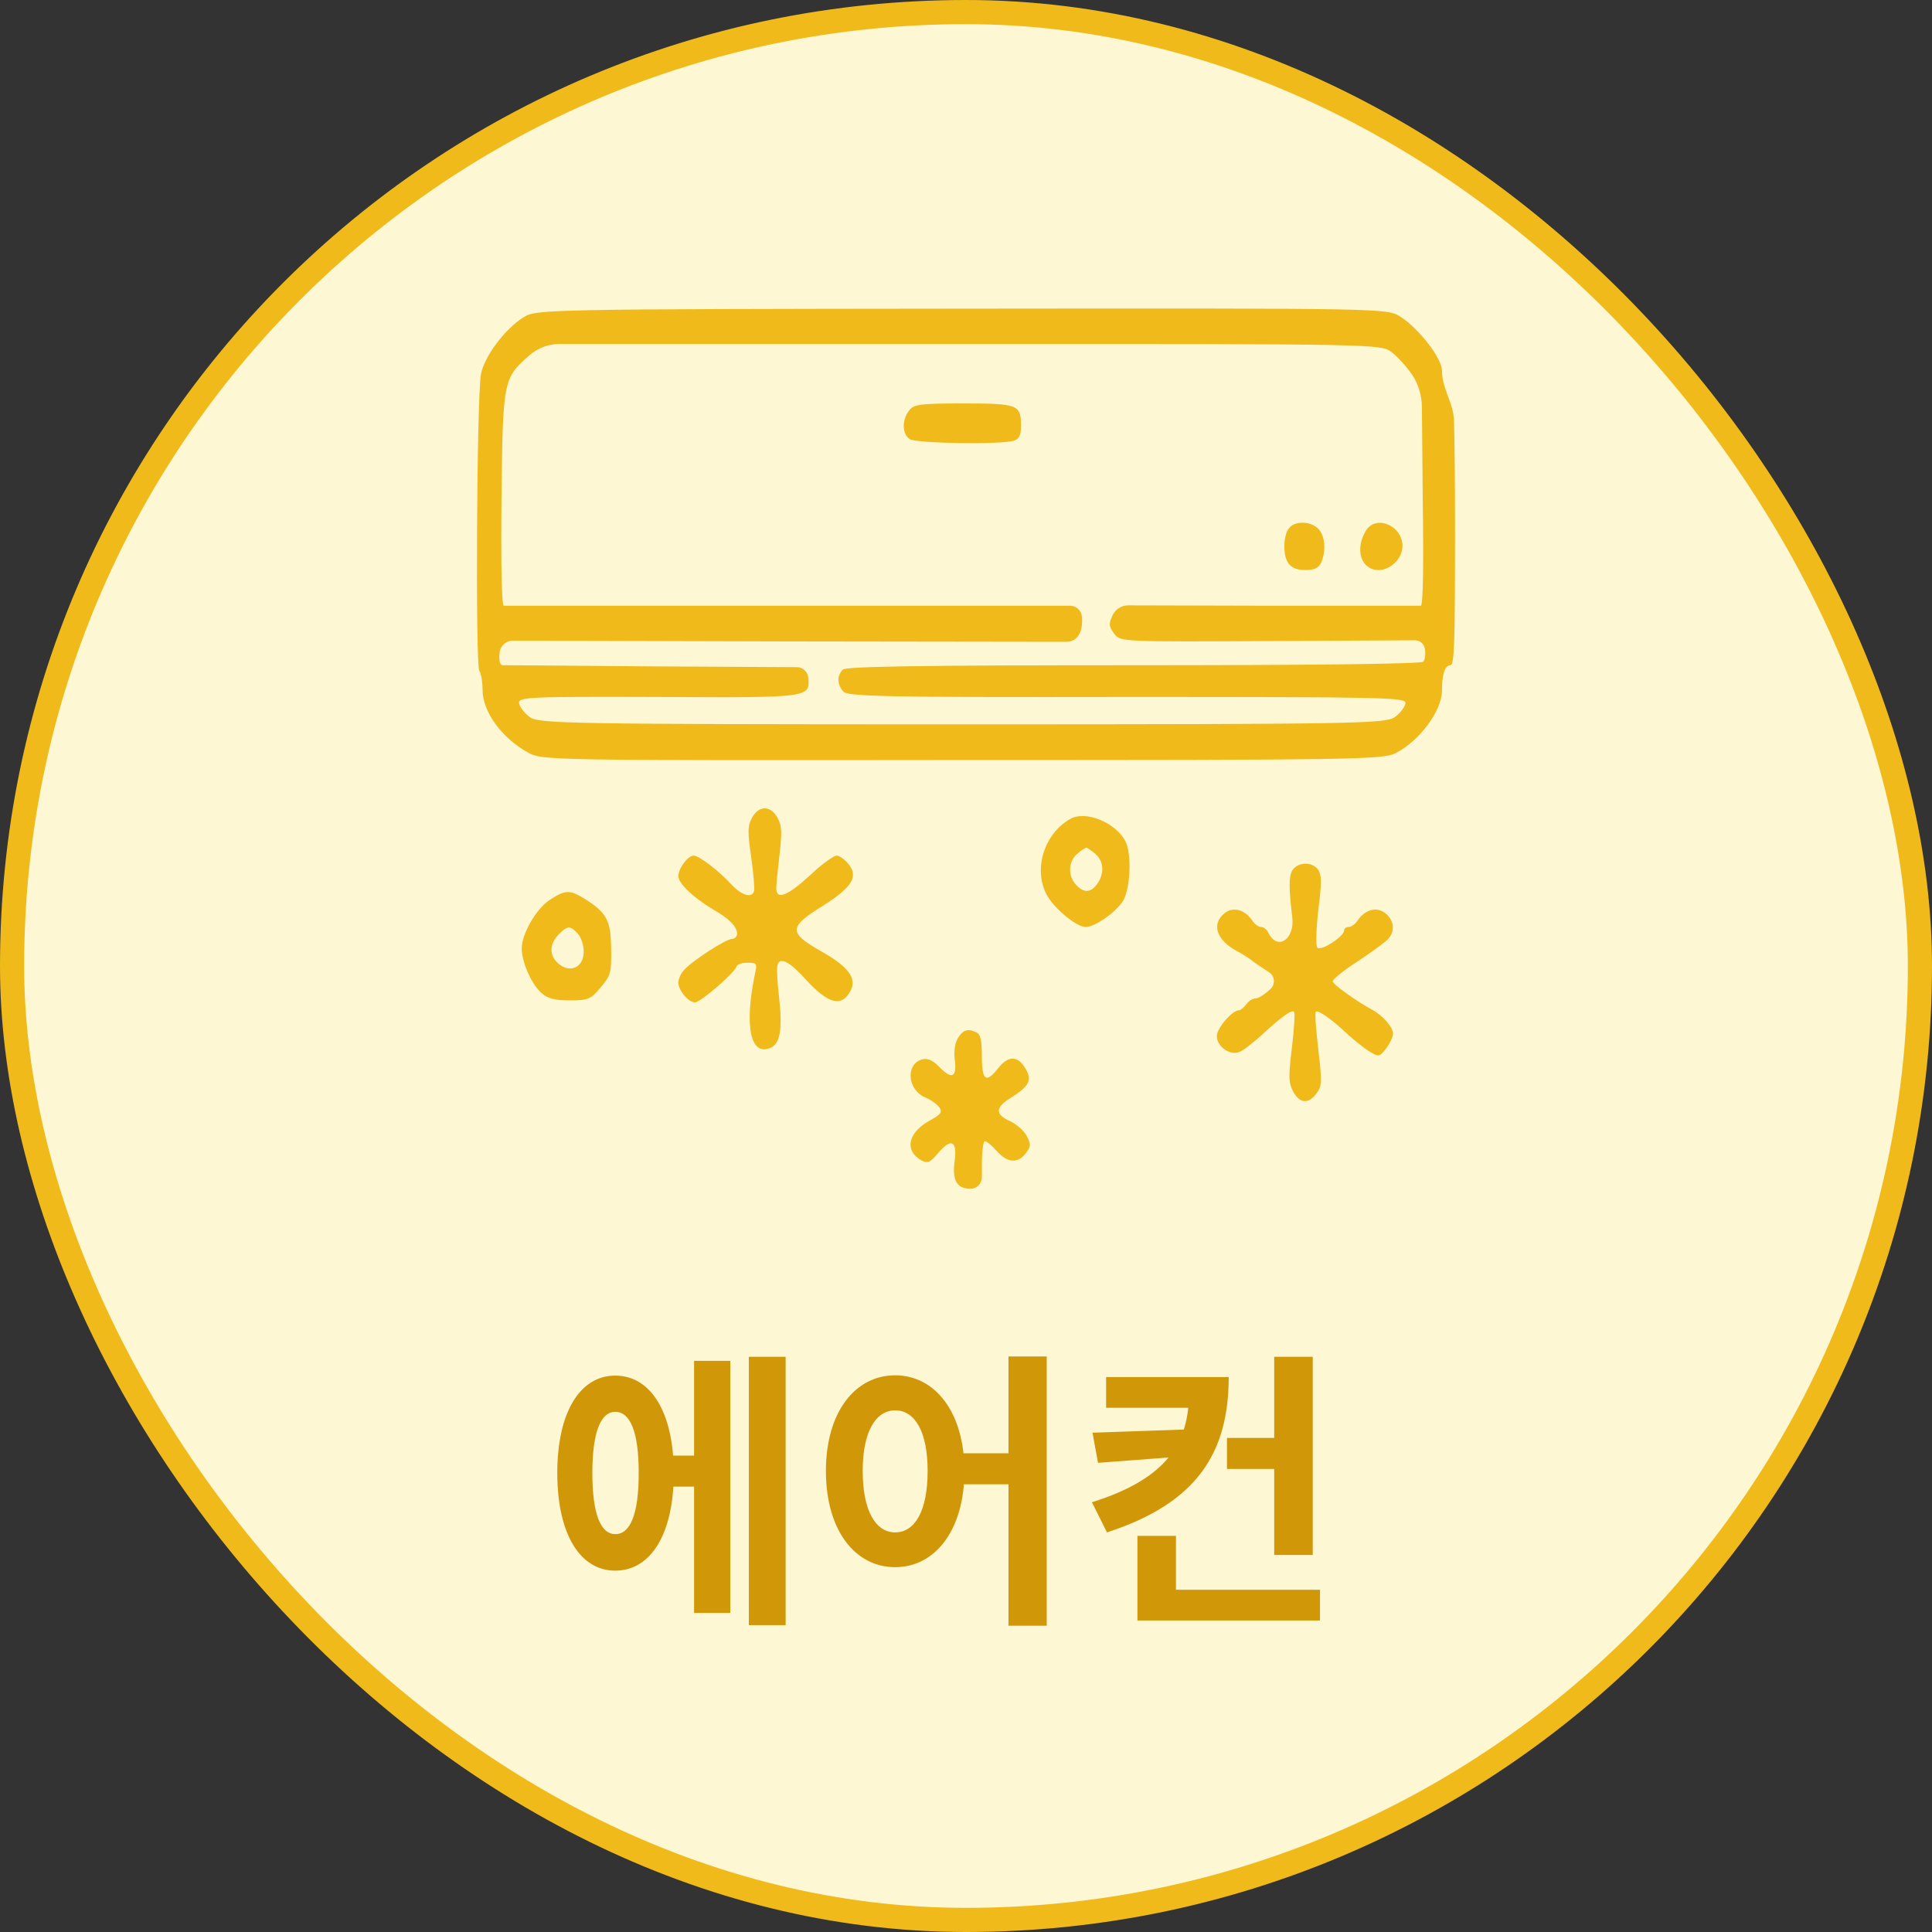 <svg width="80" height="80" viewBox="0 0 80 80" fill="none" xmlns="http://www.w3.org/2000/svg">
<rect x="0" y="0" width="80" height="80" fill="#333333" stroke="none"/>
<rect x="0.5" y="0.5" width="79" height="79" rx="39.5" fill="#FEF7D4"/>
<rect x="0.5" y="0.5" width="79" height="79" rx="39.5" stroke="#EFBA1A"/>
<path d="M21.698 13.126C20.914 13.602 20.036 14.784 19.915 15.507C19.739 16.525 19.685 27.579 19.847 27.776C19.915 27.858 19.982 28.219 19.982 28.564C19.982 29.467 20.766 30.551 21.86 31.159C22.441 31.488 22.725 31.488 39.832 31.471C55.845 31.471 57.25 31.455 57.777 31.192C58.764 30.699 59.709 29.434 59.709 28.597C59.709 27.907 59.831 27.546 60.061 27.546C60.223 27.546 60.25 26.61 60.25 21.863C60.25 19.898 60.233 18.376 60.207 17.423C60.186 16.666 59.709 16.1 59.709 15.343V15.343C59.709 14.834 58.737 13.585 57.98 13.109C57.426 12.764 57.385 12.764 39.819 12.781C22.685 12.797 22.198 12.813 21.698 13.126ZM57.629 14.587C57.872 14.768 58.25 15.195 58.48 15.524V15.524C58.736 15.921 58.874 16.382 58.878 16.854L58.912 20.615C58.953 23.522 58.926 25.082 58.831 25.082C58.764 25.082 55.899 25.082 52.467 25.082L46.718 25.067C46.434 25.066 46.177 25.233 46.062 25.493V25.493C45.9 25.854 45.913 25.936 46.143 26.248C46.386 26.577 46.467 26.577 52.683 26.544L58.586 26.513C58.802 26.512 58.984 26.674 59.007 26.889V26.889C59.034 27.086 59.007 27.316 58.939 27.398C58.858 27.497 53.967 27.546 46.94 27.546C38.265 27.546 35.035 27.595 34.9 27.727C34.657 27.973 34.657 28.334 34.914 28.63C35.089 28.843 36.63 28.876 46.683 28.86C57.48 28.86 58.237 28.876 58.196 29.122C58.169 29.287 57.98 29.533 57.75 29.697C57.372 29.96 56.291 29.993 39.846 29.993C23.401 29.993 22.32 29.96 21.941 29.697C21.725 29.533 21.523 29.287 21.495 29.122C21.455 28.86 21.847 28.843 27.279 28.86C33.535 28.893 33.549 28.893 33.468 28.055V28.055C33.445 27.812 33.242 27.627 32.998 27.626L27.211 27.595C23.793 27.562 20.914 27.546 20.82 27.546C20.698 27.546 20.658 27.365 20.685 27.037V27.037C20.708 26.749 20.948 26.528 21.236 26.529L32.644 26.56L44.171 26.576C44.407 26.577 44.62 26.434 44.71 26.215V26.215C44.805 26.035 44.832 25.69 44.791 25.476V25.476C44.744 25.247 44.542 25.082 44.308 25.082H32.846C26.333 25.082 20.942 25.082 20.86 25.082C20.779 25.082 20.739 23.538 20.766 20.697C20.82 15.737 20.833 15.671 21.914 14.719V14.719C22.263 14.412 22.711 14.242 23.175 14.242H39.819C57.102 14.242 57.183 14.242 57.629 14.587Z" fill="#EFBA1A"/>
<path d="M37.643 17.001C37.332 17.412 37.359 17.97 37.67 18.184C37.954 18.364 41.453 18.414 41.98 18.25C42.21 18.168 42.278 18.02 42.278 17.625C42.278 16.755 42.143 16.706 39.913 16.706C38.102 16.706 37.832 16.739 37.643 17.001Z" fill="#EFBA1A"/>
<path d="M53.358 21.895C53.25 22.027 53.183 22.355 53.183 22.618C53.183 23.308 53.439 23.604 54.047 23.604C54.426 23.604 54.602 23.521 54.71 23.291C54.912 22.799 54.872 22.207 54.602 21.912C54.291 21.567 53.588 21.55 53.358 21.895Z" fill="#EFBA1A"/>
<path d="M56.547 21.994C56.087 22.782 56.371 23.604 57.087 23.604C57.587 23.604 58.074 23.111 58.074 22.618C58.074 21.748 56.952 21.288 56.547 21.994Z" fill="#EFBA1A"/>
<path d="M31.144 33.852C30.954 34.214 30.954 34.411 31.103 35.478C31.198 36.152 31.252 36.776 31.225 36.891C31.144 37.203 30.725 37.088 30.306 36.644C29.765 36.053 28.941 35.429 28.725 35.429C28.482 35.429 28.09 35.955 28.09 36.283C28.09 36.579 28.711 37.17 29.509 37.646C30.198 38.04 30.522 38.369 30.522 38.664C30.522 38.779 30.427 38.878 30.306 38.878C30.076 38.878 28.684 39.765 28.333 40.159C28.198 40.291 28.09 40.537 28.09 40.685C28.09 41.013 28.509 41.506 28.779 41.506C29.009 41.506 30.427 40.274 30.495 40.028C30.522 39.929 30.725 39.864 30.954 39.864C31.333 39.864 31.36 39.896 31.265 40.307C30.806 42.508 31.076 43.772 31.927 43.378C32.306 43.197 32.4 42.606 32.265 41.342C32.184 40.685 32.157 40.061 32.198 39.946C32.292 39.617 32.698 39.814 33.36 40.553C34.306 41.588 34.86 41.719 35.225 41.013C35.481 40.488 35.13 40.028 33.968 39.371C32.644 38.615 32.657 38.385 34.062 37.515C35.279 36.743 35.562 36.3 35.13 35.774C34.968 35.577 34.752 35.429 34.644 35.429C34.522 35.429 34.022 35.79 33.535 36.25C32.603 37.104 32.144 37.285 32.144 36.776C32.144 36.628 32.211 35.987 32.279 35.38C32.387 34.444 32.373 34.197 32.198 33.869C31.914 33.343 31.427 33.343 31.144 33.852Z" fill="#EFBA1A"/>
<path d="M44.305 33.918C43.211 34.542 42.765 36.053 43.373 37.104C43.697 37.663 44.589 38.385 44.954 38.385C45.332 38.385 46.184 37.794 46.494 37.318C46.805 36.825 46.873 35.363 46.602 34.838C46.197 34.049 44.927 33.54 44.305 33.918ZM45.359 35.363C45.711 35.659 45.738 36.184 45.427 36.611C45.157 36.973 44.873 36.989 44.548 36.628C44.211 36.267 44.238 35.659 44.602 35.363C44.765 35.215 44.94 35.1 44.981 35.1C45.021 35.1 45.197 35.215 45.359 35.363Z" fill="#EFBA1A"/>
<path d="M53.48 36.102C53.372 36.365 53.372 36.809 53.494 37.843C53.5 37.895 53.506 37.945 53.512 37.996C53.614 38.886 52.893 39.408 52.507 38.599V38.599C52.453 38.484 52.318 38.385 52.224 38.385C52.115 38.385 51.953 38.27 51.859 38.123C51.548 37.663 51.061 37.531 50.71 37.81C50.156 38.254 50.359 38.911 51.197 39.371C51.386 39.469 51.656 39.634 51.805 39.748C51.953 39.864 52.291 40.093 52.548 40.258L52.557 40.264C52.789 40.422 52.817 40.753 52.615 40.947V40.947C52.386 41.161 52.115 41.342 51.994 41.342C51.872 41.342 51.697 41.457 51.602 41.588C51.507 41.719 51.372 41.834 51.305 41.834C51.021 41.834 50.386 42.574 50.386 42.902C50.386 43.329 50.926 43.723 51.318 43.559C51.467 43.51 51.886 43.181 52.251 42.853C53.048 42.114 53.494 41.785 53.588 41.9C53.629 41.949 53.588 42.606 53.494 43.395C53.345 44.626 53.358 44.84 53.548 45.201C53.818 45.694 54.183 45.727 54.507 45.283C54.737 44.971 54.75 44.84 54.588 43.46C54.494 42.639 54.44 41.949 54.48 41.9C54.561 41.801 55.115 42.179 55.723 42.754C56.021 43.033 56.453 43.378 56.683 43.526C57.088 43.772 57.115 43.772 57.399 43.411C57.547 43.214 57.683 42.935 57.683 42.803C57.683 42.541 57.277 42.064 56.831 41.818C56.129 41.44 55.183 40.75 55.183 40.635C55.183 40.553 55.642 40.176 56.21 39.814C56.777 39.437 57.345 39.026 57.466 38.895C57.777 38.582 57.737 38.106 57.358 37.81C57.007 37.531 56.52 37.663 56.21 38.123C56.115 38.27 55.94 38.385 55.845 38.385C55.737 38.385 55.656 38.451 55.656 38.533C55.656 38.779 54.683 39.404 54.548 39.239C54.48 39.157 54.494 38.517 54.588 37.679C54.737 36.529 54.723 36.234 54.588 36.02C54.318 35.643 53.669 35.692 53.48 36.102Z" fill="#EFBA1A"/>
<path d="M22.78 37.252C22.212 37.614 21.604 38.665 21.604 39.272C21.604 39.831 21.996 40.734 22.415 41.112C22.658 41.342 22.969 41.424 23.59 41.424C24.361 41.424 24.469 41.375 24.874 40.882C25.293 40.389 25.32 40.274 25.306 39.289C25.293 38.106 25.131 37.794 24.185 37.203C23.59 36.842 23.415 36.842 22.78 37.252ZM23.928 38.665C24.063 38.812 24.171 39.141 24.171 39.404C24.171 40.044 23.631 40.307 23.158 39.929C22.739 39.601 22.726 39.108 23.131 38.697C23.496 38.32 23.617 38.32 23.928 38.665Z" fill="#EFBA1A"/>
<path d="M39.657 43C39.535 43.214 39.495 43.542 39.535 43.887C39.63 44.61 39.414 44.709 38.914 44.199C38.616 43.887 38.4 43.805 38.17 43.871C37.495 44.068 37.576 45.119 38.292 45.431C38.535 45.53 38.806 45.727 38.9 45.858C39.035 46.055 38.954 46.154 38.441 46.433C37.59 46.926 37.454 47.648 38.144 48.043C38.414 48.19 38.522 48.141 38.873 47.714C39.387 47.123 39.63 47.238 39.535 48.043C39.414 48.864 39.616 49.225 40.184 49.225V49.225C40.445 49.225 40.657 49.013 40.657 48.752V48.24C40.657 47.698 40.711 47.254 40.779 47.254C40.86 47.254 41.076 47.435 41.278 47.665C41.711 48.157 42.157 48.19 42.481 47.747C42.697 47.451 42.697 47.402 42.508 47.024C42.386 46.811 42.076 46.532 41.805 46.417C41.197 46.137 41.211 45.858 41.846 45.464C42.63 44.971 42.751 44.725 42.454 44.232C42.143 43.707 41.751 43.707 41.346 44.216C40.833 44.873 40.657 44.758 40.657 43.739C40.657 43.083 40.603 42.836 40.441 42.754C40.076 42.573 39.873 42.639 39.657 43Z" fill="#EFBA1A"/>
<path d="M27.42 60.273H29.244V61.557H27.42V60.273ZM31.008 56.181H32.532V67.293H31.008V56.181ZM28.74 56.349H30.24V66.789H28.74V56.349ZM25.476 56.961C26.952 56.961 27.9 58.485 27.9 60.993C27.9 63.513 26.952 65.037 25.476 65.037C24.012 65.037 23.076 63.513 23.076 60.993C23.076 58.485 24.012 56.961 25.476 56.961ZM25.476 58.461C24.876 58.461 24.528 59.301 24.528 60.993C24.528 62.697 24.876 63.525 25.476 63.525C26.1 63.525 26.448 62.697 26.448 60.993C26.448 59.301 26.1 58.461 25.476 58.461ZM37.067 56.949C38.723 56.949 39.935 58.485 39.935 60.909C39.935 63.357 38.723 64.893 37.067 64.893C35.399 64.893 34.199 63.357 34.199 60.909C34.199 58.485 35.399 56.949 37.067 56.949ZM37.067 58.401C36.263 58.401 35.723 59.277 35.723 60.909C35.723 62.565 36.263 63.453 37.067 63.453C37.883 63.453 38.411 62.565 38.411 60.909C38.411 59.277 37.883 58.401 37.067 58.401ZM41.759 56.169H43.343V67.317H41.759V56.169ZM39.467 60.177H42.431V61.461H39.467V60.177ZM50.806 59.541H52.954V60.825H50.806V59.541ZM49.234 57.021H50.878C50.878 60.153 49.57 62.241 45.838 63.453L45.214 62.205C48.358 61.221 49.234 59.709 49.234 57.669V57.021ZM45.802 57.021H50.266V58.293H45.802V57.021ZM49.426 59.181V60.273L45.466 60.573L45.238 59.325L49.426 59.181ZM52.762 56.181H54.358V64.389H52.762V56.181ZM47.098 65.829H54.658V67.101H47.098V65.829ZM47.098 63.597H48.694V66.657H47.098V63.597Z" fill="#D09808"/>
</svg>
